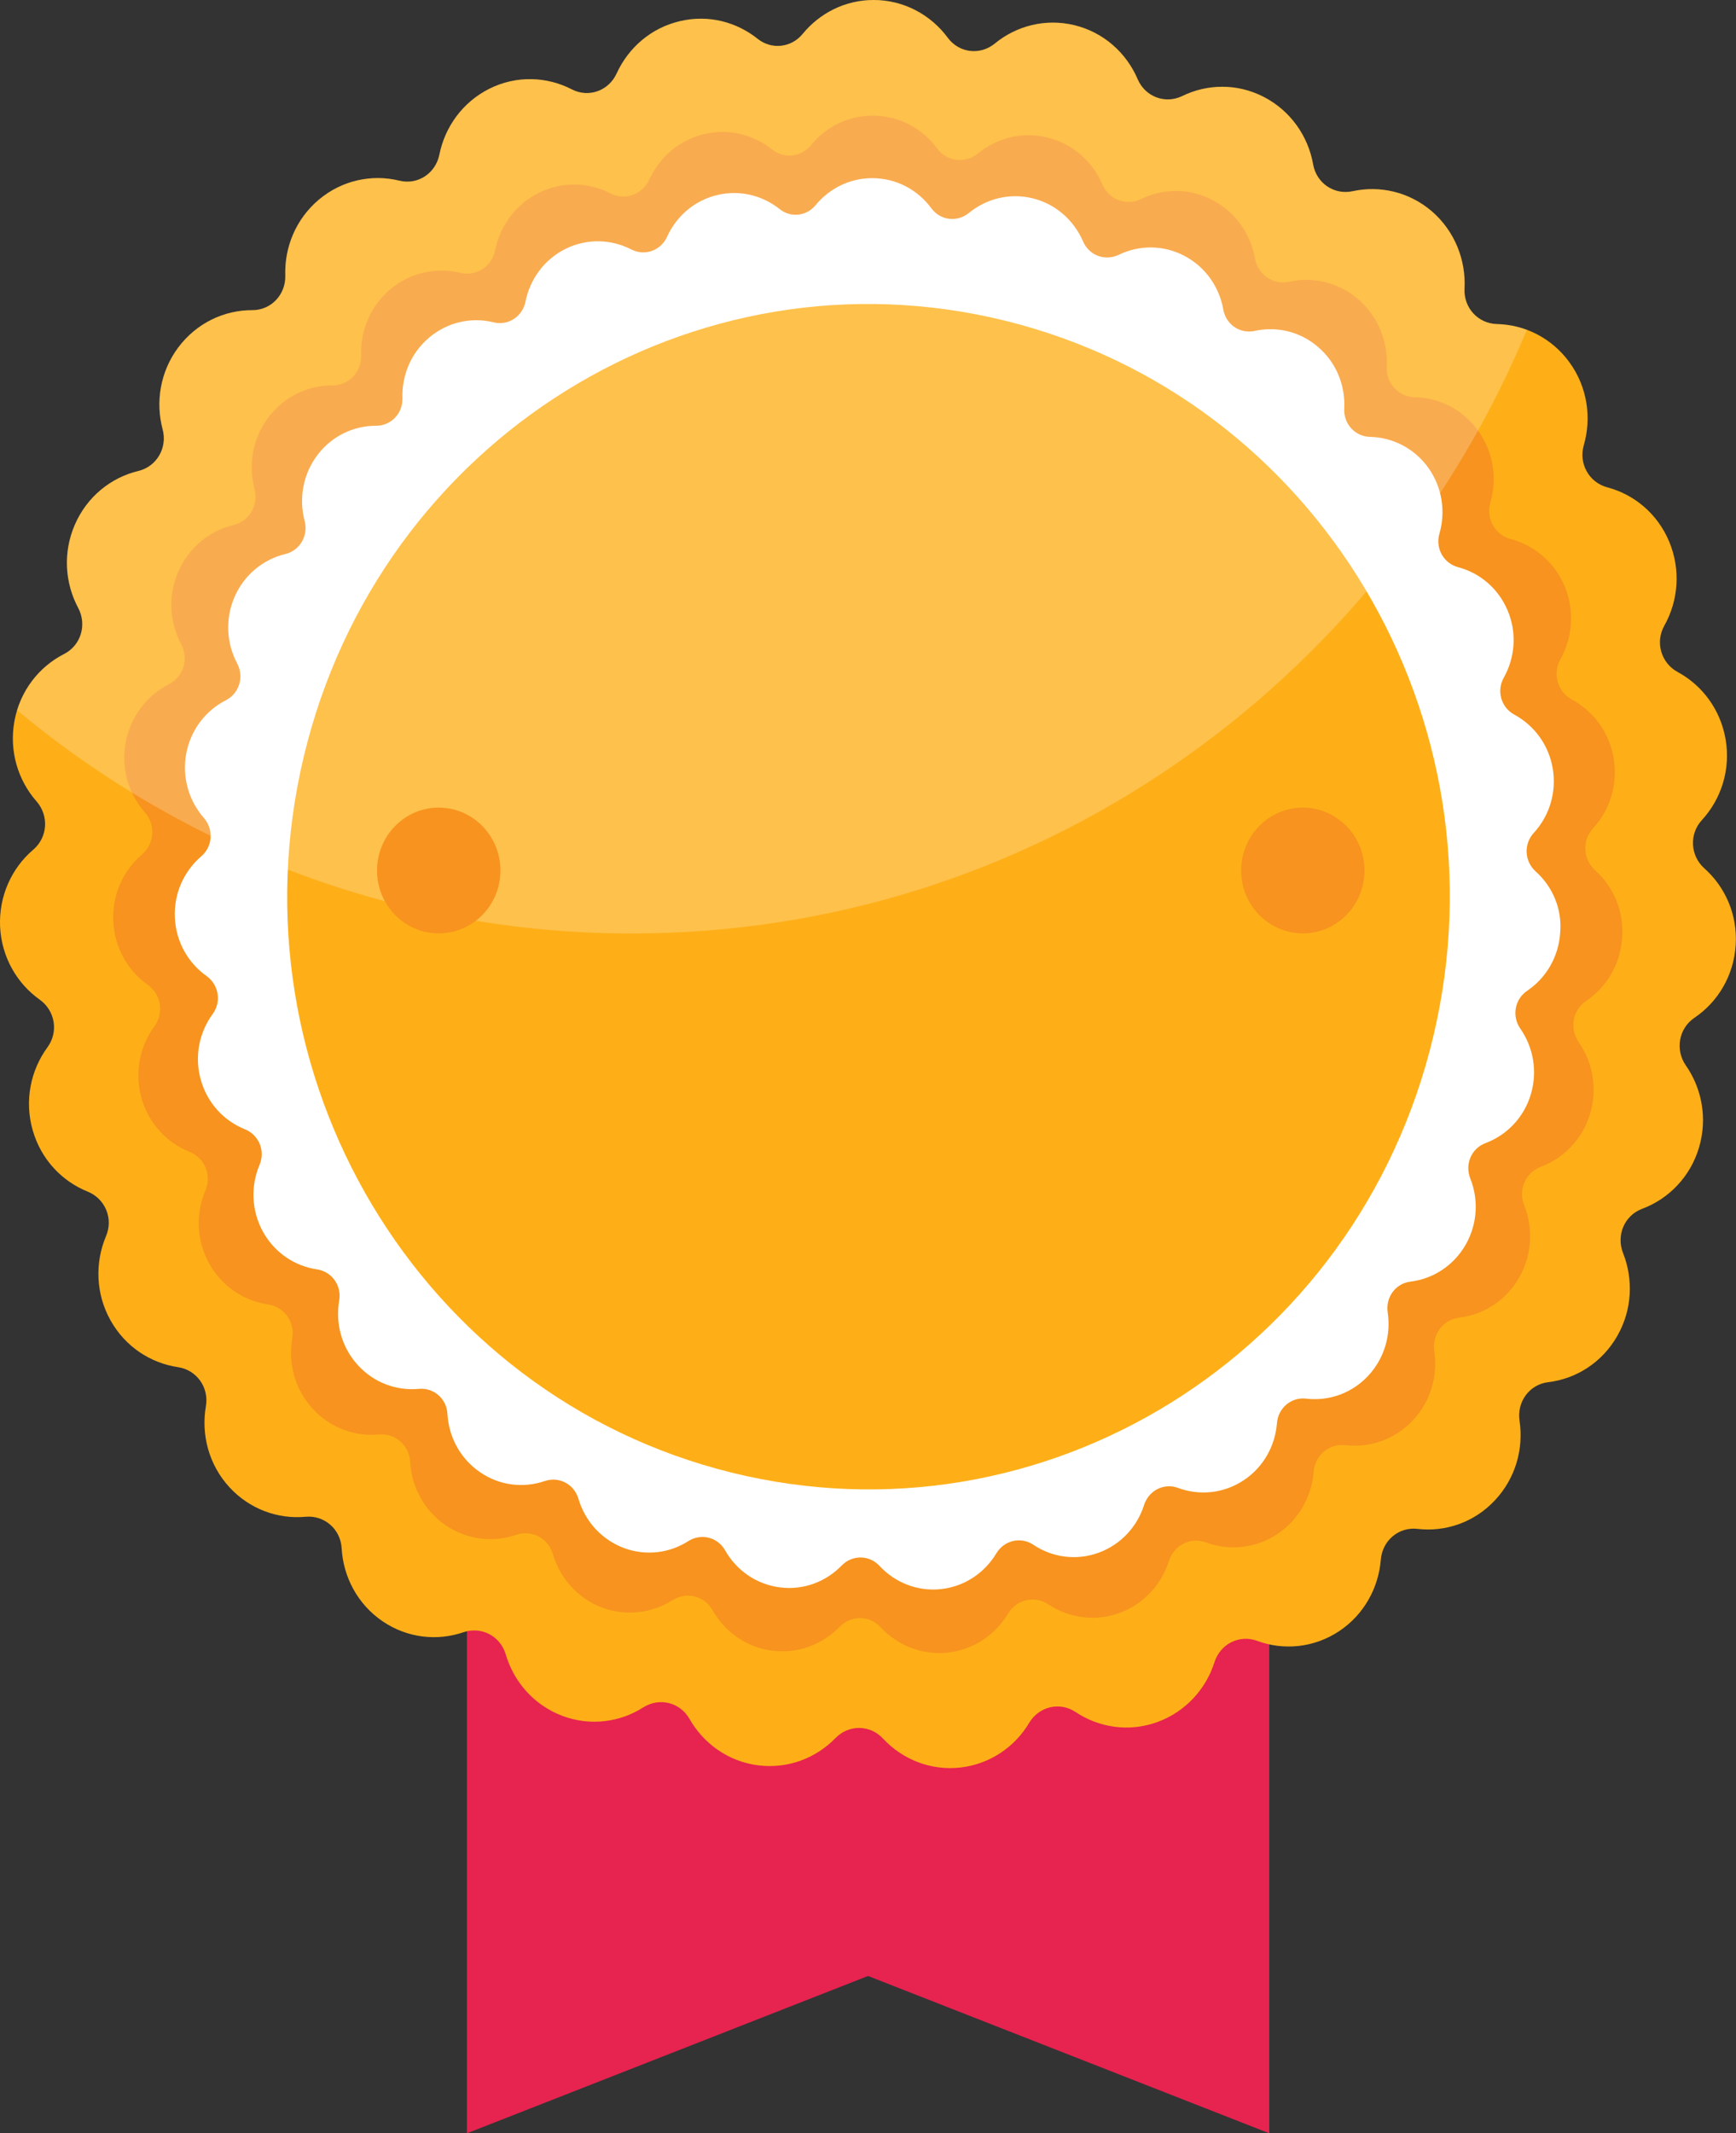<svg width="35" height="43" viewBox="0 0 35 43" fill="none" xmlns="http://www.w3.org/2000/svg">
<rect x="0" y="0" width="35" height="43" fill="#333333" stroke="none"/>
<g clip-path="url(#clip0_18058_4334)">
<path d="M25.59 43L17.501 39.829L9.414 43V19.533H25.59V43Z" fill="#E7234F"/>
<path d="M34.363 17.504C34.077 17.249 34.053 16.811 34.313 16.529C34.7 16.108 34.896 15.513 34.79 14.901C34.686 14.298 34.317 13.813 33.825 13.546C33.489 13.365 33.367 12.945 33.555 12.611C33.837 12.109 33.891 11.484 33.651 10.913C33.415 10.351 32.943 9.965 32.405 9.823C32.038 9.725 31.824 9.346 31.931 8.975C32.092 8.421 32.004 7.799 31.64 7.3C31.282 6.809 30.736 6.544 30.18 6.532C29.8 6.523 29.506 6.205 29.526 5.818C29.556 5.242 29.331 4.659 28.865 4.257C28.405 3.864 27.815 3.736 27.271 3.854C26.899 3.935 26.542 3.695 26.474 3.314C26.374 2.745 26.02 2.232 25.476 1.952C24.94 1.677 24.337 1.691 23.835 1.936C23.493 2.103 23.089 1.952 22.937 1.598C22.711 1.068 22.251 0.65 21.658 0.507C21.074 0.367 20.49 0.522 20.056 0.878C19.76 1.121 19.335 1.07 19.107 0.76C18.765 0.298 18.223 0 17.613 0C17.038 0 16.524 0.267 16.182 0.685C15.956 0.962 15.556 1.007 15.278 0.785C14.85 0.442 14.283 0.291 13.711 0.426C13.125 0.562 12.669 0.964 12.433 1.48C12.273 1.83 11.87 1.977 11.53 1.802C11.024 1.541 10.408 1.516 9.862 1.791C9.325 2.062 8.971 2.56 8.859 3.116C8.783 3.495 8.423 3.733 8.053 3.642C7.501 3.507 6.898 3.63 6.428 4.025C5.966 4.414 5.734 4.983 5.752 5.551C5.764 5.938 5.466 6.254 5.086 6.252C4.521 6.25 3.961 6.511 3.591 7.008C3.229 7.495 3.133 8.105 3.279 8.653C3.379 9.026 3.161 9.403 2.791 9.493C2.239 9.625 1.754 10.01 1.508 10.579C1.266 11.139 1.31 11.753 1.576 12.252C1.758 12.592 1.632 13.01 1.292 13.183C0.786 13.44 0.4 13.929 0.29 14.54C0.182 15.142 0.364 15.729 0.736 16.152C0.99 16.442 0.962 16.878 0.67 17.127C0.236 17.497 -0.028 18.064 0.002 18.686C0.034 19.297 0.344 19.825 0.8 20.149C1.112 20.371 1.184 20.801 0.956 21.111C0.618 21.573 0.488 22.187 0.66 22.784C0.828 23.371 1.25 23.811 1.768 24.019C2.121 24.162 2.289 24.563 2.137 24.918C1.914 25.447 1.926 26.075 2.229 26.615C2.527 27.147 3.037 27.475 3.587 27.557C3.963 27.612 4.217 27.964 4.151 28.345C4.053 28.914 4.207 29.521 4.624 29.976C5.034 30.422 5.604 30.624 6.16 30.573C6.538 30.538 6.866 30.821 6.888 31.207C6.92 31.783 7.209 32.338 7.717 32.682C8.217 33.02 8.817 33.081 9.345 32.9C9.704 32.778 10.086 32.975 10.196 33.346C10.358 33.899 10.766 34.371 11.338 34.586C11.9 34.797 12.499 34.716 12.971 34.414C13.293 34.211 13.711 34.312 13.901 34.647C14.185 35.146 14.686 35.509 15.292 35.584C15.888 35.657 16.452 35.437 16.844 35.034C17.111 34.759 17.539 34.761 17.801 35.042C18.191 35.462 18.761 35.696 19.367 35.627C19.962 35.557 20.462 35.211 20.75 34.726C20.948 34.396 21.366 34.296 21.684 34.508C22.157 34.824 22.765 34.92 23.341 34.708C23.905 34.5 24.313 34.045 24.485 33.505C24.602 33.136 24.986 32.943 25.342 33.073C25.874 33.271 26.488 33.218 27 32.878C27.501 32.544 27.793 32.005 27.839 31.439C27.869 31.054 28.199 30.773 28.577 30.817C29.139 30.883 29.724 30.689 30.144 30.236C30.558 29.792 30.72 29.199 30.636 28.639C30.578 28.256 30.836 27.905 31.214 27.86C31.776 27.793 32.301 27.465 32.607 26.927C32.909 26.399 32.931 25.784 32.723 25.258C32.581 24.899 32.751 24.498 33.109 24.365C33.641 24.166 34.079 23.723 34.255 23.128C34.428 22.543 34.311 21.938 33.989 21.476C33.769 21.16 33.845 20.73 34.161 20.516C34.633 20.198 34.958 19.664 34.994 19.042C35.032 18.437 34.782 17.877 34.363 17.504Z" fill="#FEAF18"/>
<path d="M32.162 17.544C31.914 17.322 31.892 16.943 32.118 16.696C32.456 16.329 32.623 15.812 32.533 15.28C32.444 14.756 32.122 14.334 31.694 14.102C31.402 13.945 31.296 13.58 31.46 13.289C31.704 12.853 31.752 12.311 31.544 11.813C31.338 11.324 30.928 10.99 30.46 10.866C30.14 10.78 29.954 10.452 30.048 10.128C30.188 9.647 30.112 9.107 29.794 8.673C29.483 8.247 29.009 8.017 28.525 8.007C28.195 8.001 27.939 7.723 27.957 7.387C27.983 6.886 27.787 6.378 27.381 6.03C26.982 5.688 26.468 5.575 25.996 5.679C25.674 5.751 25.362 5.541 25.302 5.211C25.214 4.717 24.909 4.269 24.435 4.027C23.969 3.788 23.443 3.798 23.007 4.012C22.709 4.157 22.36 4.027 22.226 3.719C22.028 3.258 21.63 2.896 21.112 2.771C20.604 2.649 20.096 2.783 19.719 3.093C19.461 3.305 19.091 3.26 18.893 2.991C18.597 2.59 18.125 2.331 17.595 2.331C17.096 2.331 16.648 2.561 16.352 2.926C16.156 3.167 15.808 3.207 15.566 3.014C15.194 2.716 14.701 2.586 14.203 2.702C13.695 2.82 13.297 3.171 13.093 3.617C12.953 3.923 12.601 4.049 12.307 3.898C11.868 3.672 11.334 3.652 10.858 3.89C10.39 4.124 10.082 4.559 9.984 5.041C9.918 5.372 9.605 5.577 9.283 5.5C8.803 5.384 8.279 5.488 7.869 5.832C7.467 6.17 7.266 6.666 7.282 7.159C7.292 7.495 7.034 7.77 6.704 7.768C6.212 7.766 5.724 7.994 5.404 8.424C5.09 8.848 5.006 9.376 5.132 9.853C5.218 10.177 5.03 10.505 4.709 10.583C4.229 10.697 3.807 11.033 3.593 11.528C3.383 12.015 3.421 12.549 3.653 12.983C3.811 13.279 3.701 13.643 3.405 13.792C2.965 14.017 2.629 14.442 2.533 14.974C2.439 15.498 2.597 16.008 2.921 16.376C3.141 16.627 3.117 17.006 2.863 17.222C2.485 17.544 2.256 18.037 2.284 18.577C2.312 19.109 2.579 19.568 2.977 19.849C3.249 20.041 3.311 20.416 3.113 20.687C2.819 21.088 2.707 21.622 2.855 22.142C3.001 22.651 3.369 23.036 3.819 23.216C4.127 23.338 4.273 23.688 4.141 23.998C3.945 24.459 3.957 25.005 4.221 25.474C4.479 25.936 4.922 26.221 5.402 26.293C5.73 26.34 5.95 26.648 5.892 26.978C5.806 27.473 5.942 28.001 6.304 28.396C6.66 28.785 7.156 28.958 7.637 28.914C7.965 28.883 8.251 29.13 8.269 29.466C8.297 29.967 8.549 30.448 8.991 30.748C9.425 31.041 9.948 31.094 10.406 30.937C10.72 30.829 11.052 31.003 11.146 31.325C11.288 31.805 11.642 32.215 12.138 32.403C12.627 32.586 13.147 32.515 13.559 32.254C13.839 32.077 14.203 32.166 14.367 32.458C14.613 32.892 15.05 33.208 15.576 33.273C16.094 33.336 16.584 33.144 16.926 32.794C17.158 32.555 17.531 32.555 17.757 32.802C18.095 33.167 18.593 33.37 19.119 33.309C19.637 33.25 20.07 32.947 20.322 32.527C20.494 32.239 20.858 32.154 21.134 32.337C21.546 32.612 22.076 32.694 22.573 32.511C23.065 32.331 23.417 31.934 23.567 31.465C23.669 31.145 24.003 30.976 24.313 31.09C24.776 31.261 25.308 31.216 25.754 30.921C26.19 30.63 26.446 30.161 26.484 29.67C26.51 29.333 26.798 29.091 27.126 29.13C27.615 29.187 28.123 29.017 28.489 28.626C28.849 28.241 28.989 27.726 28.917 27.236C28.867 26.904 29.091 26.599 29.419 26.56C29.909 26.501 30.364 26.215 30.63 25.749C30.892 25.288 30.912 24.754 30.73 24.296C30.606 23.984 30.754 23.635 31.064 23.519C31.526 23.346 31.906 22.963 32.06 22.445C32.21 21.936 32.11 21.41 31.83 21.009C31.638 20.733 31.704 20.36 31.98 20.175C32.389 19.898 32.673 19.435 32.705 18.895C32.743 18.357 32.525 17.87 32.162 17.544Z" fill="#F7931E"/>
<path d="M30.963 17.567C30.735 17.363 30.715 17.015 30.923 16.788C31.233 16.452 31.388 15.977 31.305 15.488C31.223 15.007 30.927 14.62 30.533 14.406C30.265 14.261 30.167 13.927 30.319 13.658C30.543 13.259 30.589 12.759 30.395 12.303C30.205 11.855 29.831 11.547 29.399 11.433C29.105 11.355 28.935 11.052 29.021 10.756C29.149 10.314 29.079 9.819 28.79 9.419C28.504 9.028 28.068 8.816 27.624 8.806C27.32 8.8 27.086 8.545 27.102 8.237C27.126 7.777 26.946 7.31 26.572 6.992C26.206 6.678 25.735 6.574 25.299 6.67C25.003 6.735 24.717 6.544 24.663 6.238C24.583 5.784 24.301 5.374 23.865 5.15C23.438 4.93 22.956 4.942 22.554 5.136C22.28 5.268 21.958 5.15 21.836 4.867C21.654 4.445 21.288 4.11 20.815 3.996C20.349 3.884 19.883 4.007 19.535 4.292C19.299 4.485 18.959 4.445 18.777 4.198C18.506 3.829 18.074 3.591 17.586 3.591C17.126 3.591 16.716 3.803 16.442 4.137C16.262 4.357 15.943 4.394 15.721 4.216C15.379 3.943 14.925 3.823 14.469 3.929C14.001 4.037 13.637 4.359 13.45 4.771C13.322 5.052 13 5.168 12.728 5.028C12.324 4.82 11.834 4.801 11.396 5.019C10.967 5.235 10.685 5.633 10.595 6.077C10.535 6.381 10.247 6.57 9.951 6.497C9.511 6.389 9.029 6.487 8.654 6.803C8.284 7.114 8.1 7.567 8.114 8.021C8.124 8.331 7.886 8.582 7.584 8.582C7.132 8.58 6.684 8.787 6.39 9.185C6.103 9.574 6.025 10.059 6.141 10.497C6.221 10.795 6.047 11.097 5.751 11.168C5.311 11.274 4.923 11.582 4.727 12.036C4.535 12.482 4.569 12.973 4.781 13.371C4.925 13.642 4.825 13.976 4.553 14.115C4.149 14.32 3.841 14.712 3.753 15.199C3.668 15.68 3.813 16.148 4.109 16.485C4.311 16.715 4.289 17.064 4.057 17.261C3.712 17.557 3.5 18.009 3.526 18.504C3.55 18.991 3.797 19.413 4.163 19.672C4.411 19.849 4.469 20.194 4.287 20.44C4.017 20.809 3.913 21.3 4.051 21.775C4.185 22.244 4.523 22.596 4.937 22.762C5.219 22.876 5.353 23.196 5.233 23.479C5.053 23.903 5.065 24.402 5.305 24.834C5.543 25.258 5.949 25.521 6.388 25.586C6.688 25.629 6.892 25.91 6.838 26.216C6.76 26.67 6.884 27.155 7.216 27.518C7.542 27.875 7.998 28.036 8.442 27.995C8.743 27.966 9.005 28.192 9.021 28.5C9.047 28.961 9.277 29.403 9.683 29.678C10.081 29.949 10.561 29.998 10.983 29.853C11.271 29.756 11.574 29.913 11.662 30.21C11.792 30.652 12.116 31.027 12.574 31.201C13.024 31.37 13.502 31.304 13.877 31.064C14.135 30.901 14.467 30.982 14.619 31.249C14.845 31.649 15.247 31.938 15.731 31.997C16.206 32.056 16.656 31.879 16.968 31.557C17.182 31.337 17.524 31.339 17.732 31.563C18.042 31.898 18.498 32.085 18.981 32.03C19.457 31.975 19.855 31.698 20.087 31.311C20.245 31.048 20.579 30.968 20.833 31.137C21.21 31.39 21.696 31.465 22.154 31.296C22.604 31.131 22.93 30.766 23.066 30.336C23.16 30.043 23.466 29.886 23.752 29.992C24.177 30.149 24.667 30.108 25.075 29.837C25.477 29.57 25.709 29.14 25.745 28.688C25.769 28.38 26.033 28.156 26.334 28.192C26.784 28.245 27.25 28.091 27.586 27.73C27.916 27.375 28.046 26.902 27.978 26.454C27.932 26.148 28.138 25.869 28.438 25.833C28.887 25.778 29.305 25.517 29.551 25.087C29.791 24.665 29.811 24.174 29.643 23.754C29.529 23.467 29.665 23.147 29.951 23.041C30.375 22.882 30.725 22.529 30.865 22.054C31.003 21.588 30.911 21.105 30.653 20.736C30.477 20.483 30.537 20.141 30.791 19.97C31.169 19.715 31.426 19.289 31.456 18.794C31.496 18.313 31.297 17.866 30.963 17.567Z" fill="white"/>
<path d="M28.897 20.892C30.424 14.482 26.563 8.023 20.274 6.467C13.986 4.911 7.65 8.846 6.123 15.257C4.597 21.668 8.457 28.126 14.746 29.682C21.035 31.238 27.371 27.303 28.897 20.892Z" fill="#FEAF18"/>
<path opacity="0.22" d="M30.784 6.648C30.59 6.576 30.388 6.538 30.182 6.532C29.802 6.523 29.508 6.205 29.528 5.818C29.558 5.242 29.332 4.659 28.866 4.257C28.407 3.864 27.817 3.736 27.273 3.854C26.901 3.935 26.543 3.695 26.475 3.314C26.375 2.745 26.021 2.232 25.478 1.952C24.942 1.677 24.338 1.691 23.836 1.936C23.494 2.103 23.091 1.952 22.939 1.598C22.713 1.068 22.253 0.65 21.659 0.507C21.076 0.367 20.492 0.522 20.058 0.878C19.762 1.121 19.336 1.07 19.108 0.76C18.764 0.298 18.223 0 17.613 0C17.037 0 16.523 0.267 16.181 0.685C15.956 0.962 15.556 1.007 15.278 0.785C14.85 0.442 14.282 0.291 13.71 0.426C13.125 0.562 12.669 0.964 12.433 1.48C12.273 1.83 11.869 1.977 11.529 1.802C11.024 1.541 10.408 1.516 9.862 1.791C9.324 2.062 8.97 2.56 8.858 3.116C8.782 3.495 8.423 3.733 8.053 3.642C7.501 3.507 6.897 3.63 6.427 4.025C5.965 4.414 5.734 4.983 5.752 5.551C5.764 5.938 5.466 6.254 5.086 6.252C4.52 6.25 3.96 6.511 3.59 7.008C3.229 7.495 3.133 8.105 3.279 8.653C3.379 9.026 3.161 9.403 2.791 9.493C2.239 9.625 1.753 10.01 1.507 10.579C1.265 11.139 1.309 11.753 1.575 12.252C1.757 12.592 1.631 13.01 1.291 13.183C0.85 13.409 0.5 13.811 0.344 14.316C3.722 17.127 8.037 18.816 12.739 18.816C20.844 18.816 27.801 13.801 30.784 6.648Z" fill="white"/>
<path d="M8.845 18.814C9.532 18.814 10.089 18.247 10.089 17.547C10.089 16.847 9.532 16.279 8.845 16.279C8.158 16.279 7.602 16.847 7.602 17.547C7.602 18.247 8.158 18.814 8.845 18.814Z" fill="#F7931E"/>
<path d="M26.267 18.814C26.954 18.814 27.51 18.247 27.51 17.547C27.51 16.847 26.954 16.279 26.267 16.279C25.58 16.279 25.023 16.847 25.023 17.547C25.023 18.247 25.58 18.814 26.267 18.814Z" fill="#F7931E"/>
</g>
<defs>
<clipPath id="clip0_18058_4334">
<rect width="35" height="43" fill="white"/>
</clipPath>
</defs>
</svg>
